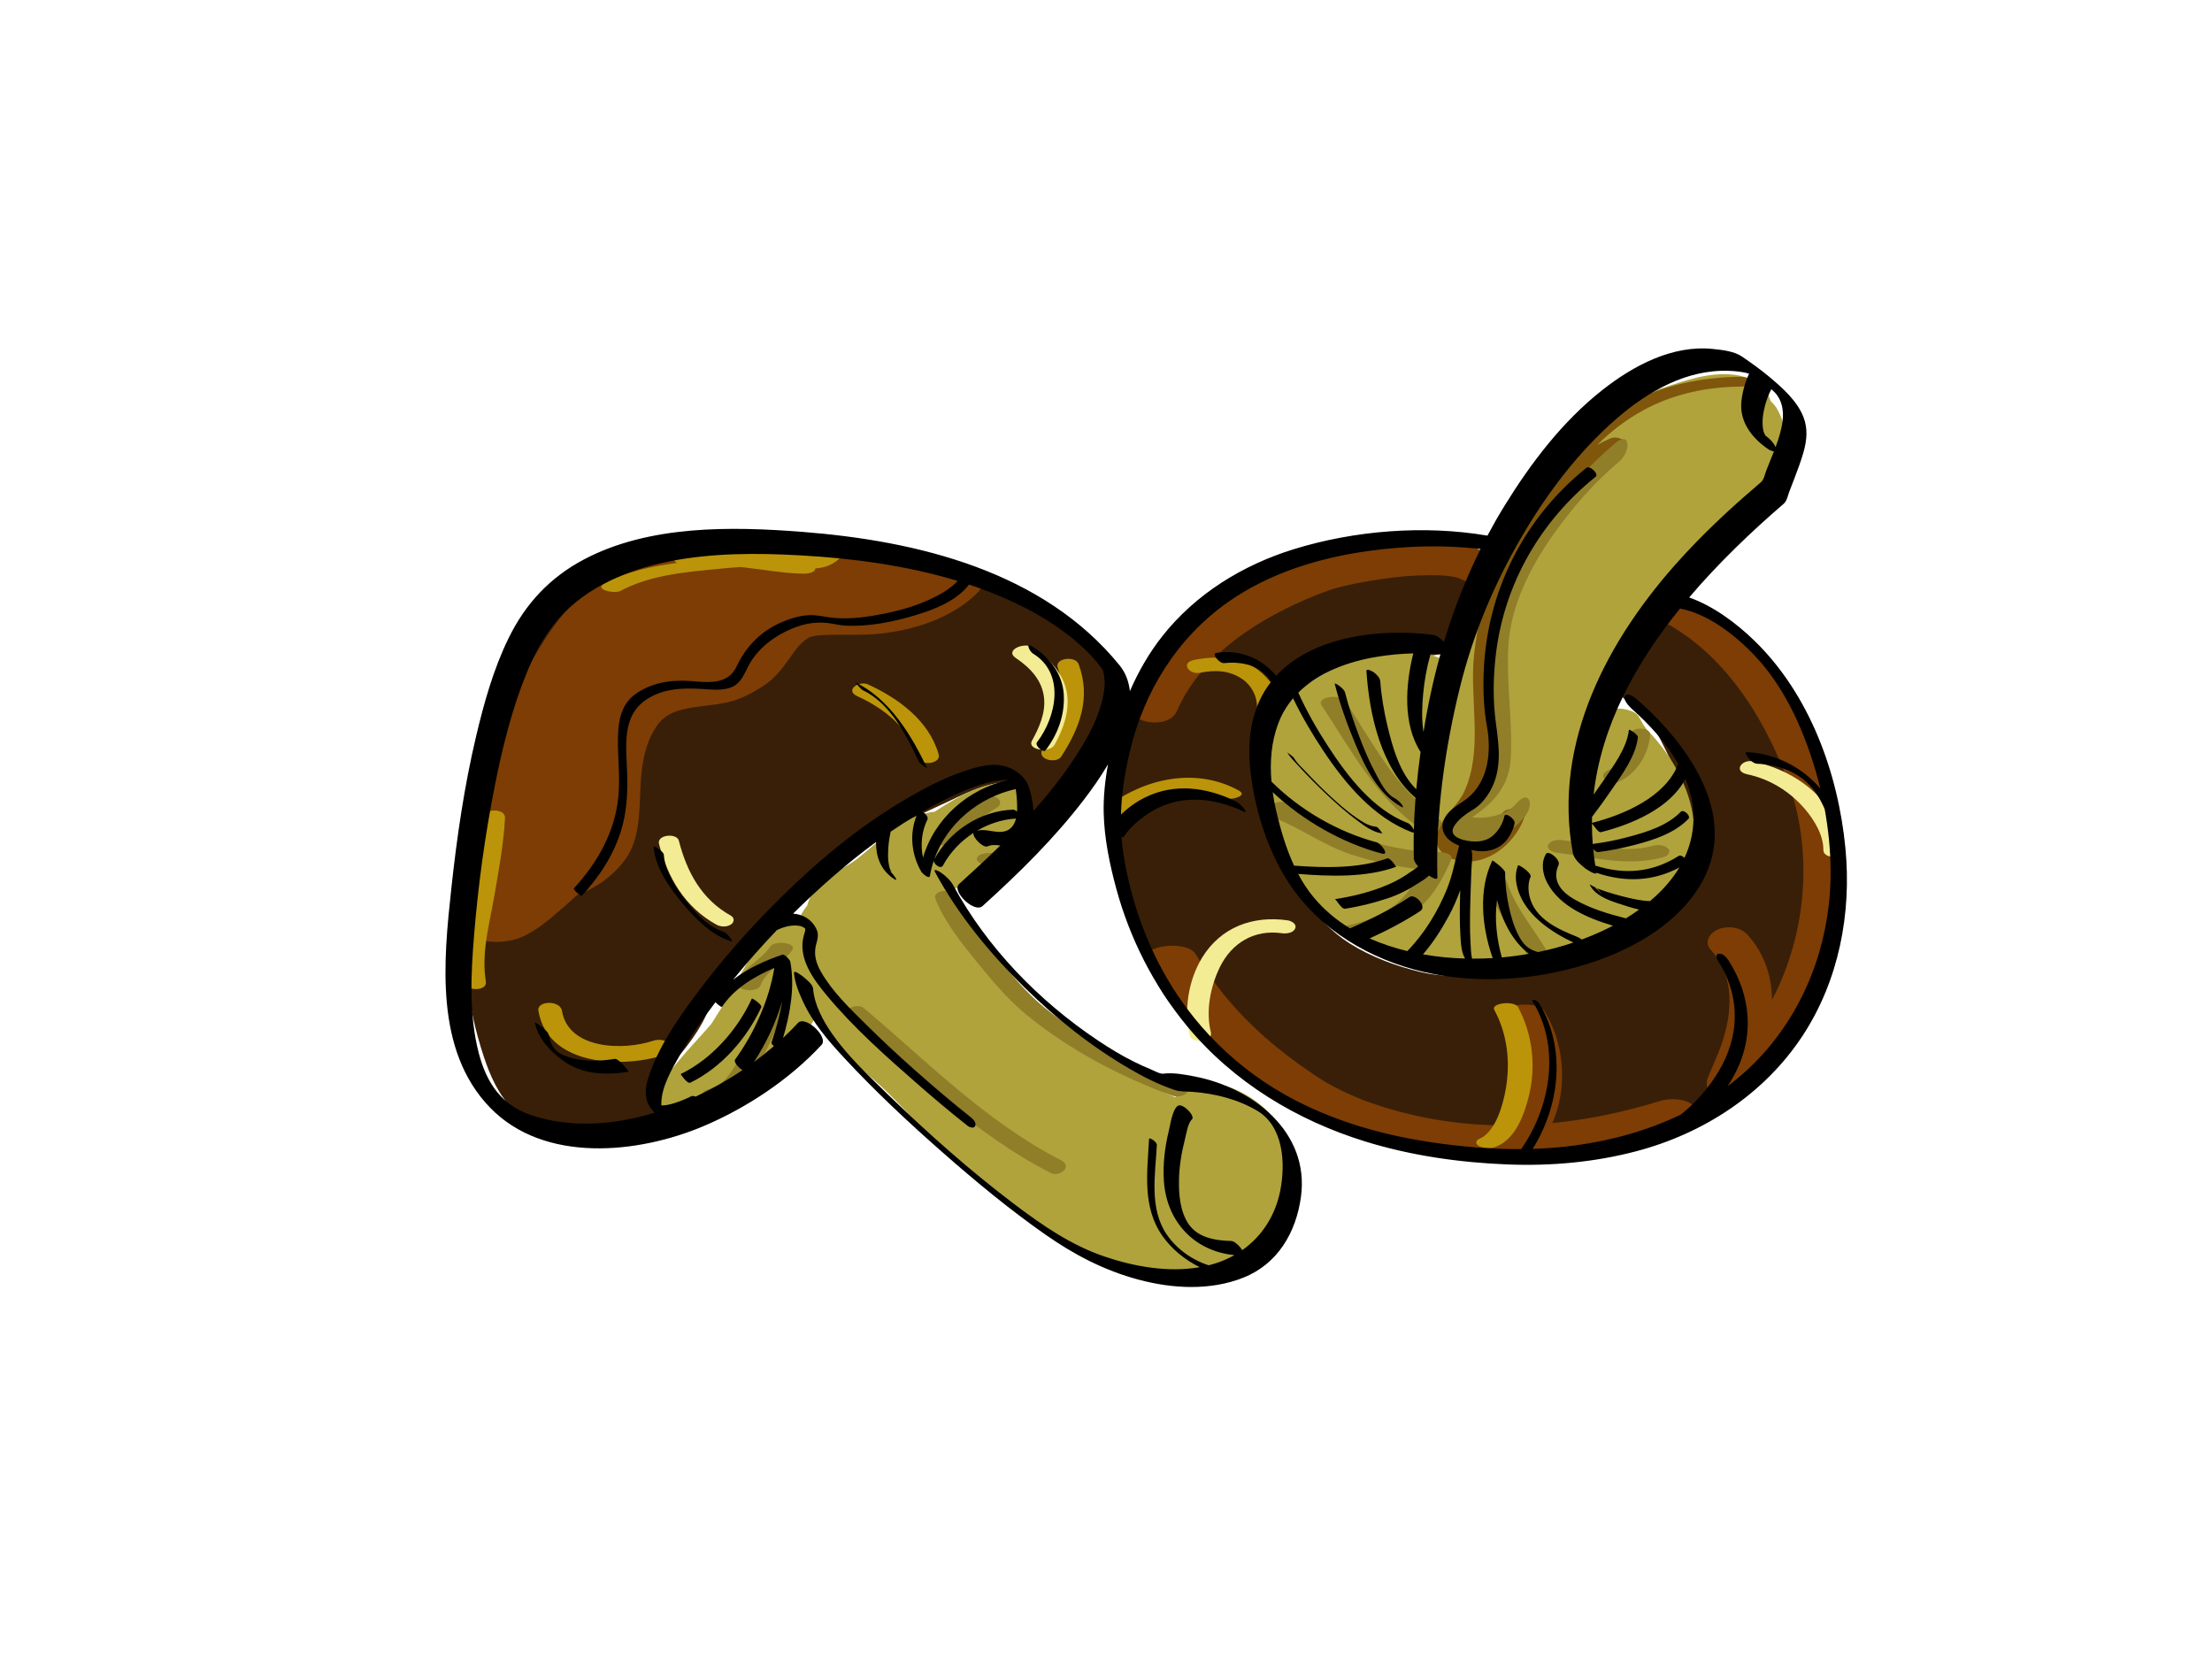 <?xml version="1.0" encoding="utf-8"?>
<!-- Generator: Adobe Illustrator 17.0.0, SVG Export Plug-In . SVG Version: 6.00 Build 0)  -->
<!DOCTYPE svg PUBLIC "-//W3C//DTD SVG 1.1//EN" "http://www.w3.org/Graphics/SVG/1.1/DTD/svg11.dtd">
<svg version="1.1" id="Layer_1" xmlns="http://www.w3.org/2000/svg" xmlns:xlink="http://www.w3.org/1999/xlink" x="0px" y="0px"
	 width="800px" height="600px" viewBox="0 0 800 600" enable-background="new 0 0 800 600" xml:space="preserve">
<g>
	<g>
		<path fill="#391F07" d="M405.323,245.55c-2.443-7.812-8.771-13.851-15.193-18.54c-7.256-5.297-15.159-10.094-23.357-13.752
			c-18.59-8.295-39.119-10.192-58.947-13.649c-10.633-1.855-20.823-4.986-31.736-4.414c-11.062,0.58-21.732,3.67-32.534,5.836
			c-10.825,2.17-20.294,4.87-28.377,12.74c-0.491,0.477-0.962,0.973-1.423,1.479c-2.913-0.791-6.297-0.354-8.606,1.449
			c-6.741,5.264-11.089,12.735-14.89,20.252c-3.853,7.62-7.063,15.674-9.645,23.806c-3.325,10.466-5.504,21.242-7.443,32.035
			c-0.942,5.24-1.131,10.259-1.044,15.572c0.085,5.195-0.627,9.725-2.151,14.665c-3.098,10.048-2.252,20.047-1.216,30.38
			c0.983,9.82,3.117,19.353,6.206,28.714c2.326,7.048,5.475,14.17,10.886,19.405c7.118,6.886,15.925,9.705,25.642,10.41
			c4.572,0.331,9.181-0.019,13.716-0.609c4.195-0.546,9.226-1.844,12.034-5.267c3.335-4.064,0.962-8.898,1.564-13.282
			c2.378-2.911,4.317-6.199,5.577-9.442c0.565-0.671,1.127-1.333,1.659-1.986c2.96-3.627,5.663-7.277,7.92-11.39
			c4.077-7.426,5.684-15.55,11.002-22.346c5.287-6.757,12.209-12.065,18.927-17.306c7.458-5.818,14.771-11.803,22.15-17.719
			c7.412-5.943,15.067-11.766,23.457-16.272c4.305-2.312,8.832-4.227,13.238-6.338c4.583-2.194,9.241-4.457,14.14-5.857
			c4.24-1.21,8.842-1.801,12.544-1.867c0.146,0.421,0.379,0.965,0.396,1.027c0.607,2.09,0.084,4.859,0.062,7.015
			c-0.065,6.411,10.201,7.69,14.089,4.34c6.631-5.715,11.682-13.875,16.421-21.176C405.938,264.92,408.425,255.475,405.323,245.55z"
			/>
		<path fill="#7D3D05" d="M352.587,208.707c-4.464-2.028-9.107-2.894-13.959-3.372c-4.981-0.49-9.473-1.631-14.36-2.674
			c-10.192-2.172-21.04-1.617-31.396-2.379c-20.63-1.518-42.91-4.19-62.903,2.674c-19.151,6.576-30.458,22.822-39.735,39.86
			c-9.646,17.715-12.694,37.21-15.033,56.999c-0.698,5.903-1.385,11.806-2.245,17.688c-0.735,5.029-2.104,10-2.809,15.019
			c-0.126,0.16-0.254,0.315-0.379,0.477c-0.885,1.158-0.499,2.179,0.409,3.014c1.714,6.327,13.622,4.99,18.268,2.998
			c5.96-2.557,11.215-7.286,16.045-11.513c1.408-1.232,2.806-2.488,4.189-3.762c6.911-2.657,12.801-6.638,17.382-12.813
			c5.241-7.067,5.168-16.914,5.522-25.288c0.335-7.938,1.273-16.078,5.778-22.847c3.263-4.906,8.23-6.117,12.828-6.867
			c4.309-0.703,8.581-0.946,12.857-1.905c4.759-1.067,9.241-3.471,13.287-6.123c3.632-2.382,6.142-5.556,8.671-9.043
			c2.152-2.969,4.249-6.449,7.558-8.255c1.445-0.789,4.75-0.933,7.421-1c4.41-0.11,8.821,0.064,13.233-0.091
			c14.178-0.498,30.543-5.082,40.667-15.495C355.724,212.114,354.932,209.773,352.587,208.707z"/>
		<path fill="#B0A33C" d="M446.792,394.03c-6.772-2.913-17.153-4.029-21.78,2.809c-16.761-6.779-31.044-18.803-45.511-29.4
			c-7.998-5.859-16.202-12.477-20.82-21.447c-3.675-7.141-6.662-16.295-14.222-20.27c-0.097-1.034-0.177-2.068-0.195-3.103
			c-0.004-0.26-0.042-0.505-0.093-0.743c4.843-1.761,9.329-4.256,13.503-7.873c4.164-3.608,8.039-7.929,11.277-12.368
			c3.59-4.922,7.175-11.921,0.772-16.316c-5.592-3.84-13.505-1.577-19.083,1.013c-4.449,2.066-8.577,4.58-12.61,7.234
			c-1.529,0.175-3.007,0.48-4.344,0.855c-9.664,2.708-16.245,10.532-23.929,16.379c-3.536,2.691-7.751,4.251-11.228,7.05
			c-3.308,2.664-5.638,5.797-6.597,9.687c-1.369,1.587-2.411,3.398-2.96,5.529c-2.052,0.145-3.958,0.627-5.143,1.343
			c-9.553,5.775-14.328,14.651-19.454,24.168c-2.174,4.036-4.694,7.905-7.162,11.799c-6.96,7.99-14.585,15.451-19.936,24.652
			c-2.113,3.635,3.447,6.344,6.04,6.8c3.884,0.683,8.535-0.245,10.635-3.861c0.21-0.361,0.438-0.71,0.657-1.065
			c0.402,0.036,0.793,0.051,1.165,0.043c18.741-0.371,30.405-13.556,39.01-28.758c0.3-0.531,0.601-1.036,0.904-1.53
			c0.087,0.049,0.17,0.101,0.262,0.147c-0.587,1.092-0.528,2.321,0.874,3.454c3.331,2.691,5.828,6.046,8.409,9.425
			c3.107,4.069,6.47,7.228,10.372,10.504c7.512,6.307,13.706,13.956,20.776,20.722c6.679,6.392,14.009,12.054,21.325,17.689
			c6.785,5.227,13.446,10.577,20.438,15.534c14.653,10.387,32.081,19.268,50.545,18.133c9.668-0.595,18.99-3.523,26.436-9.873
			c6.491-5.535,10.443-13.414,12.335-21.593C471.105,415.035,461.022,400.152,446.792,394.03z"/>
		<path fill="#907E29" d="M427.702,392.206c-17.916-6.61-35.309-15.842-50.149-27.962c-6.496-5.306-11.941-12.017-17.237-18.476
			c-5.545-6.763-11.079-13.737-14.364-21.911c-1.112-2.768-8.965-2.012-7.666,1.222c3.333,8.294,8.989,15.407,14.581,22.295
			c5.657,6.967,11.52,14.044,18.495,19.742c15.473,12.638,33.653,22.172,52.326,29.06c1.64,0.606,4.132,0.466,5.438-0.824
			C430.478,394.017,428.997,392.683,427.702,392.206z"/>
		<path fill="#907E29" d="M383.733,419.614c-26.935-13.77-48.38-35.65-71.269-54.996c-2.611-2.207-8.89,0.729-5.33,3.738
			c23.423,19.797,45.243,41.738,72.795,55.822C383.247,425.875,388.127,421.86,383.733,419.614z"/>
		<path fill="#907E29" d="M276.097,364.377c-2.49,5.641-4.86,11.319-7.793,16.753c-2.351,4.357-6.257,11.787-11.7,12.74
			c-4.97,0.869-2.136,5.997,2.032,5.268c7.178-1.257,11.852-7.751,15.348-13.597c3.757-6.282,6.537-13.033,9.486-19.711
			C285.047,362.258,277.51,361.177,276.097,364.377z"/>
		<path fill="#907E29" d="M345.504,304.516c4.083-5.269,9.388-8.943,15.003-12.414c1.587-0.981,1.684-2.638,0-3.601
			c-1.768-1.01-4.543-1.088-6.301,0c-6.062,3.747-11.987,7.754-16.397,13.444C335.037,305.521,343.557,307.026,345.504,304.516z"/>
		<path fill="#907E29" d="M355.051,308.903c-1.163,0.348-2.542,1.572-1.308,2.719c0.944,0.879,2.416,1.098,3.743,0.959
			c1.009,0.952,2.819,1.065,4.073,0.877c0.937-0.141,3.395-0.998,2.549-2.444C362.429,308.146,357.827,308.076,355.051,308.903z"/>
		<path fill="#907E29" d="M278.541,342.355c-3.352,4.965-9.242,7.032-11.545,12.93c-1.236,3.166,6.983,3.842,8.026,1.167
			c2.225-5.698,8.226-8.011,11.546-12.928C288.282,340.985,280.195,339.905,278.541,342.355z"/>
		<path fill="#BB9409" d="M313.898,247.518c-3.197-1.457-8.49,2.146-3.889,4.244c9.707,4.426,18.977,11.686,22.028,22.33
			c0.86,2.998,8.455,2.264,7.431-1.307C335.976,260.612,324.89,252.53,313.898,247.518z"/>
		<path fill="#BB9409" d="M390.103,240.196c-1.174-3.168-8.888-2.232-7.54,1.402c3.964,10.688,0.373,20.251-5.495,29.365
			c-2.354,3.656,4.969,5.431,6.752,2.662C390.529,263.204,394.643,252.436,390.103,240.196z"/>
		<path fill="#BB9409" d="M236.079,376.447c-10.489,3.493-30.492,3.222-32.836-10.878c-0.653-3.926-9.142-3.727-8.522,0
			c3.322,19.978,30.48,20.956,45.659,15.901c1.665-0.554,2.821-2.474,1.529-3.979C240.495,375.845,237.967,375.818,236.079,376.447z
			"/>
		<path fill="#BB9409" d="M301.853,198.405c-3.353-0.496-6.903-0.302-10.281-0.293c-6.051,0.016-12.103,0.151-18.153,0.337
			c-5.895,0.181-11.789,0.438-17.675,0.832c-3.214,0.216-6.794,0.265-9.917,1.297c-0.02,0.005-0.041,0.009-0.061,0.015
			c0.003,0.001,0.004,0.003,0.007,0.004c-0.28,0.093-0.563,0.183-0.835,0.294c-1.023,0.417-1.668,1.493-0.641,2.309
			c0.177,0.141,0.371,0.263,0.574,0.37c-9.101,1.233-18.2,3.093-26.275,7.462c-3.987,2.156,3.662,3.846,5.79,2.695
			c11.035-5.97,24.379-6.883,36.659-8.104c2.267-0.225,4.567-0.409,6.875-0.549c0.587,0.066,1.176,0.133,1.763,0.2
			c6.972,0.797,14.065,2.119,21.096,2.2c1.071,0.012,4.085-0.275,4.093-1.899c3.659-0.248,7.032-1.399,9.841-4.825
			C305.858,199.35,302.52,198.504,301.853,198.405z M294.304,201.926c-0.009,0-0.018,0.001-0.028,0.003
			c-0.193,0.002-0.387,0.009-0.582,0.007c-0.365-0.004-0.515-0.003-0.571,0c-0.007-0.003-0.027-0.007-0.069-0.012
			C293.471,201.923,293.888,201.923,294.304,201.926z"/>
		<path fill="#BB9409" d="M174.767,295.84c-0.558,9.774-2.436,19.293-4.008,28.932c-1.669,10.236-4.602,19.811-2.918,30.287
			c0.586,3.636,8.441,3.458,7.885,0c-1.675-10.407,1.132-20.116,2.918-30.287c1.686-9.605,3.451-19.179,4.008-28.932
			C182.858,292.245,174.976,292.18,174.767,295.84z"/>
		<path fill="#F3EC94" d="M264.297,331.143c-10.547-5.875-15.885-15.76-18.797-27.136c-0.718-2.804-8.027-2.185-7.155,1.223
			c3.145,12.288,9.375,22.852,20.705,29.163c1.558,0.867,3.697,0.959,5.246,0C265.622,333.573,265.73,331.941,264.297,331.143z"/>
		<path fill="#F3EC94" d="M385.922,251.015c-1.043-7.44-6.549-12.905-12.517-16.916c-2.917-1.961-10.274,1.028-6.004,3.9
			c5.212,3.503,9.601,8.09,10.216,14.599c0.511,5.402-1.837,10.66-4.382,15.27c-1.897,3.436,6.47,4.578,8.187,1.466
			C384.505,263.748,386.829,257.485,385.922,251.015z"/>
	</g>
	<g>
		<path fill="#391F07" d="M654.076,271.612c-3.621-9.396-7.858-18.792-14.346-26.571c-4.829-5.79-10.725-10.913-16.347-15.915
			c-5.924-5.272-14.005-11.147-22.354-7.601c-7.233,3.071-8.967,10.759-12.076,17.208c-1.503,3.116-3.804,5.41-4.122,8.992
			c-0.307,3.459,3.16,5.577,5.668,7.084c5.849,3.512,9.453,11.505,12.495,17.618c3.877,7.791,7.297,16.016,9.398,24.469
			c1.127,4.53,1.284,9.288,0.699,13.905c-0.574,4.525-3.091,8.888-5.314,12.793c-1.515,2.666-3.494,5.111-5.604,7.326
			c-1.084,1.137-1.266,1.246-2.731,2.364c-0.629,0.48-1.288,0.917-1.945,1.354c-0.235,0.156-2.204,1.319-1.89,1.17
			c-3.295,1.737-6.819,3.034-10.345,4.217c-4.717,1.583-8.777,4.708-13.322,6.685c-3.62,1.576-8.313,1.718-12.155,2.07
			c-5.77,0.529-11.425,1.416-17.126,2.435c-9.851,1.761-18.945,2.658-28.766,0.349c-8.774-2.063-18.108-5.509-25.74-10.345
			c-13.436-8.515-20.962-22.846-25.473-37.662c-2.325-7.639-3.597-15.474-4.997-23.316c-1.536-8.605-3.418-18.185-1.185-26.824
			c1.863-7.206,7.124-11.49,13.405-14.127c5.354-2.247,12.12-2.547,18.592-3.861c2.525-0.513,5.047-1.038,7.58-1.507
			c1.172-0.216,2.347-0.407,3.525-0.59c0.587-0.089,1.174-0.171,1.763-0.246c0.062-0.009,1.247-0.122,1.631-0.165
			c0.955-0.062,1.912-0.089,2.869-0.094c0.279,0.002,0.558,0.017,0.836,0.026c-0.237,0.009,1.212,0.118,1.463,0.161
			c0.216,0.051,0.375,0.087,0.493,0.112c0.178,0.066,0.356,0.13,0.531,0.204c0.045,0.028,0.085,0.053,0.137,0.087
			c0.067,0.043,0.118,0.074,0.171,0.107c0.055,0.086,0.152,0.213,0.313,0.401c3.461,4.057,11.716,4.175,15.154,0
			c4.638-5.633,4.417-12.264,5.964-19c0.401-1.748,0.1-3.197-0.658-4.352c1.491-0.335,2.982-0.74,4.474-1.246
			c3.464-1.175,5.793-5.193,3.148-8.324c-2.893-3.424-8.106-3.506-12.007-2.183c-8.568,2.906-18.721,0.487-27.625,0.932
			c-10.114,0.505-20.747,0.946-30.639,3.156c-10.16,2.27-18.801,7.519-26.041,14.907c-5.98,6.101-10.467,13.509-16.142,19.884
			c-5.691,6.392-11.288,12.553-15.203,20.251c-3.939,7.745-4.925,16.671-5.461,25.219c-1.352,21.549,3.084,43.179,10.077,63.47
			c2.965,8.604,7.049,16.195,14.036,22.196c3.24,2.781,6.047,5.465,8.813,8.744c3.4,4.033,7.541,7.185,11.709,10.37
			c8.086,6.181,16.647,11.83,26.099,15.702c9.588,3.928,20.214,6.249,30.206,8.978c9.902,2.704,19.934,4.885,30.156,5.918
			c11.03,1.115,22.625,1.743,33.254-1.9c4.265-1.464,8.578-2.071,13.038-2.706c4.932-0.701,9.767-1.888,14.546-3.282
			c8.67-2.526,16.715-6.104,24.081-11.388c14.466-10.379,28.443-22.114,32.058-40.402c0.964-4.879,1.714-9.576,3.736-14.161
			c2.133-4.836,3.954-9.338,4.87-14.581c1.717-9.828,1.462-20.196,0.142-30.047C660.283,290.32,657.613,280.789,654.076,271.612z"/>
		<path fill="#7D3D05" d="M612.5,399.845c-3.092-2.66-8.587-2.77-12.284-1.623c-12.744,3.956-25.695,6.669-38.779,7.943
			c5.596-12.729,4.411-28.709-2.844-40.432c-2.63-4.248-17.521-2.457-14.818,1.91c7.171,11.586,7.83,27.308,1.47,39.348
			c-0.956,0.003-1.913,0.005-2.871-0.007c-14.498-0.187-28.55-2.377-42.567-6.781c-1.425-0.448-2.84-0.931-4.251-1.424
			c-0.677-0.238-1.351-0.486-2.024-0.734c-0.078-0.029-0.859-0.332-1.178-0.455c-2.425-0.969-4.814-2.028-7.165-3.165
			c-1.963-0.948-3.886-1.979-5.771-3.073c-0.807-0.469-1.584-0.982-2.368-1.491c-0.063-0.041-0.23-0.15-0.401-0.261
			c-0.607-0.396-1.211-0.797-1.814-1.2c-12.047-8.029-23.184-17.563-32.318-28.833c-3.717-4.587-7.058-9.467-10.118-14.512
			c-3.189-5.257-20.686-3.153-17.315,2.405c9.022,14.874,20.815,27.868,34.532,38.54c8.115,6.313,16.798,12.161,26.201,16.37
			c20.947,9.376,44.065,13.472,67.099,13.67c1.43,0.71,3.197,1.135,3.8,1.212c2.68,0.345,6.017,0.181,8.307-1.46
			c5.672-0.279,11.315-0.779,16.895-1.485c12.654-1.604,25.185-4.492,37.358-8.271C611.883,405.226,615.669,402.572,612.5,399.845z"
			/>
		<path fill="#7D3D05" d="M425.577,257.284c9.075-20.897,30.411-33.983,50.082-41.913c1.591-0.641,3.198-1.24,4.816-1.81
			c0.654-0.23,1.313-0.449,1.972-0.663c0.093-0.03,0.161-0.053,0.235-0.077c0.006-0.001,0.009-0.003,0.015-0.004
			c5.353-1.498,10.863-2.47,16.353-3.297c6.468-0.973,11.37-1.43,18.044-1.495c1.412-0.014,2.824,0.024,4.234,0.083
			c0.679,0.028,1.357,0.078,2.035,0.13c-1.028-0.072,0.979,0.143,1.16,0.169c0.965,0.137,1.916,0.341,2.862,0.572
			c-0.754-0.145,1.645,0.678,2.15,0.95c3.284,1.774,8.74,0.812,11.119-2.063c2.692-3.251,0.013-6.285-2.917-7.866
			c-5.357-2.893-12.12-3.272-18.069-3.451c-7.404-0.221-14.87,0.548-22.202,1.499c-10.087,1.308-20.005,3.46-29.483,7.183
			c-23.475,9.22-47.711,25.119-58.08,48.996C406.617,261.795,422.643,264.041,425.577,257.284z"/>
		<path fill="#7D3D05" d="M652.006,259.042c-10.745-19.369-26.061-36.237-46.596-45.3c-3.257-1.438-8.163-0.914-10.558,1.915
			c-2.466,2.914-0.112,6.037,2.768,7.308c24.294,10.722,39.939,35.199,48.881,59.292c9.44,25.432,6.967,55.309-5.613,79.352
			c-0.1-8.579-2.749-16.814-8.93-23.589c-2.572-2.818-7.138-3.302-10.56-1.915c-2.834,1.15-5.31,4.521-2.768,7.308
			c8.892,9.746,7.941,22.735,3.915,34.443c-1.35,3.926-3.141,7.653-4.736,11.477c-2.811,6.745,5.784,10.468,11.343,7.672
			c2.658-1.338,4.655-3.402,6.798-5.457c3.569-3.422,6.765-7.226,9.755-11.158c4.407-5.794,8.332-12.095,11.531-18.636
			c8.223-16.81,11.172-36.222,9.939-54.797C666.039,289.837,660.273,273.94,652.006,259.042z M632.329,393.136
			c-0.026,0.092-0.041,0.181-0.074,0.275C632.273,393.318,632.3,393.227,632.329,393.136z"/>
		<path fill="#B0A33C" d="M640.371,145.041c-0.299-0.966-0.724-1.918-1.305-2.856c-2.371-3.822-7.156-6.02-11.477-6.599
			c-9.273-1.24-18.337,2.119-26.998,4.97c-17.84,5.871-33.205,17.545-43.605,33.199c-5.277,7.942-9.622,17.05-12.525,26.566
			c-1.855,3.279-3.572,6.647-5.415,9.887c-1.83,3.22-3.395,6.574-5.098,9.862c-0.746,1.439-1.619,2.799-2.555,4.121
			c-0.964,1.363-1.023,1.506-2.602,2.468c-3.343,2.036-3.066,6.415-0.553,8.843c-0.714,1.703-1.445,3.395-2.185,5.086
			c-15.234-9.118-33.796-4.915-48.598,3.919c-6.587,3.931-12.68,8.266-16.718,14.957c-4.246,7.036-5.059,15.628-3.579,23.568
			c2.58,13.85,5.645,28.669,14.056,40.289c8.945,12.357,23.748,19.307,38.296,22.555c16.072,3.587,32.827,2.766,49.055,0.796
			c7.529-0.914,15.054-2.314,21.994-5.48c6.489-2.961,12.662-7.356,18.237-11.762c10.584-8.363,15.535-21.174,13.498-34.449
			c-1.002-6.532-3.612-12.836-6.926-18.515c-1.763-3.02-3.851-5.841-6.082-8.528c-1.035-1.248-2.141-2.435-3.263-3.605
			c-1.466-1.53-2.331-3.525-3.458-5.315c-1.165-1.851-4.924-2.869-8.485-2.814c0.308-2.194-3.24-3.37-7.071-3.52
			c-0.027-0.303-0.062-0.607-0.099-0.912c7.574-4.893,13.727-11.619,18.291-20.023c2.405-4.428,4.277-9.109,5.724-13.93
			c1.472-0.802,2.935-1.621,4.383-2.47c7.34-4.31,13.384-10.489,17.884-17.688c1.91-3.054,3.542-6.248,5.009-9.516
			c0.051-0.026,0.105-0.047,0.156-0.073c7.166-3.706,13.445-8.958,16.386-16.671c2.795-7.329,1.875-15.819-1.619-22.766
			C642.404,147.211,641.461,146.03,640.371,145.041z"/>
		<path fill="#80560C" d="M629.587,136.275c-13.787,0.076-27.387,2.854-39.694,9.187c-12.183,6.269-22.157,15.986-29.877,27.207
			c-0.369,0.538-0.137,0.996,0.425,1.347c-16.042,16.561-24.963,40.472-27.334,62.898c-1.701,16.082,3.436,34.134-3.518,49.318
			c-2.766,6.038-9.134,9.617-10.011,16.625c-0.581,4.647,3.711,7.492,7.669,8.362c10.295,2.265,20.37-5.849,23.818-14.984
			c1.493-3.954-6.757-5.017-8.069-1.542c-1.845,4.886-5.509,9.471-10.8,10.762c-0.921,0.225-1.451,0.26-2.46,0.231
			c0.152,0.005-1.029-0.336-0.753-0.181c-1.011-0.568-1.293-1.818-0.903-3.353c0.742-2.923,2.93-5.348,4.923-7.496
			c2.776-2.994,4.729-6.551,6.061-10.395c2.712-7.827,2.538-16.512,2.263-24.673c-0.28-8.28-0.58-16.414,0.369-24.67
			c0.974-8.464,3.081-16.763,5.96-24.772c5.458-15.178,14.435-29.667,27.288-39.645c3.573-2.773,7.463-5.078,11.6-6.9
			c5.027-2.214-0.506-6.646-4.223-5.008c-1.585,0.698-3.122,1.466-4.628,2.277c4.906-4.863,10.416-9.091,16.556-12.456
			c10.83-5.938,23.055-8.529,35.34-8.596c1-0.005,3.673-0.266,3.673-1.771C633.259,136.55,630.586,136.271,629.587,136.275z"/>
		<path fill="#907E29" d="M513.767,299.724c2.848,1.968,10.697-0.794,6.308-3.827c-15.111-10.442-23.588-27.285-33.484-42.211
			c-1.942-2.929-10.677-1.692-8.602,1.439C488.58,271.098,497.606,288.557,513.767,299.724z"/>
		<path fill="#907E29" d="M518.679,308.355c-9.508-0.578-18.891-2.536-27.919-5.568c-8.965-3.011-16.514-8.933-25.295-12.369
			c-1.884-0.737-4.39-0.583-5.712,1.153c-1.216,1.596-0.257,3.708,1.498,4.395c9.534,3.73,17.703,9.917,27.503,13.099
			c8.309,2.697,16.815,4.517,25.477,5.368c-2.217,4.441-4.946,8.592-8.674,11.961c-5.162,4.663-11.808,6.895-18.469,8.417
			c-1.211,0.276-3.14,1.546-1.58,2.772c1.609,1.264,4.156,1.154,6.025,0.726c7.322-1.673,14.463-4.218,20.442-8.875
			c6.08-4.736,9.96-11.63,12.886-18.617C525.739,308.721,521.517,307.787,518.679,308.355z"/>
		<path fill="#907E29" d="M544.964,318.864c-0.951-2.959-8.252-2.163-7.141,1.295c3.273,10.186,10.713,17.957,15.699,27.244
			c1.483,2.762,8.781,1.763,7.141-1.295C555.681,336.829,548.231,329.033,544.964,318.864z"/>
		<path fill="#907E29" d="M597.464,305.952c-10.736,2.967-21.628-0.808-32.334-2.082c-1.602-0.191-4.294-0.093-5.143,1.631
			c-0.835,1.697,1.692,2.726,2.921,2.873c13.186,1.57,25.559,5.264,38.776,1.612c1.388-0.384,2.88-1.879,1.5-3.195
			C601.725,305.399,599.262,305.456,597.464,305.952z"/>
		<path fill="#907E29" d="M581.549,278.624c-4.405,2.021,0.584,5.645,3.727,4.204c6.664-3.058,10.753-9.686,11.524-16.877
			c0.344-3.204-7.025-3.331-7.383,0C588.897,270.793,586.186,276.496,581.549,278.624z"/>
		<path fill="#907E29" d="M551.277,295.605c1.229-1.416,2.75-4.58,1.625-6.44c-1.215-2.006-3.748,0.583-4.582,1.543
			c-3.326,3.834-9.805,5.341-14.663,5.017c-0.418-0.028-0.812-0.085-1.195-0.179c0.846-0.602,1.696-1.197,2.531-1.815
			c6.603-4.884,10.888-10.909,11.371-19.296c0.772-13.423-1.599-26.932-0.878-40.393c0.792-14.782,7.834-28.73,16.22-40.63
			c6.833-9.697,14.927-18.975,24.048-26.612c1.684-1.412,3.16-4.386,2.746-6.622c-0.45-2.436-2.835-1.146-4.01-0.162
			c-16.266,13.622-30.16,31.828-38.807,51.14c-3.248,7.254-5.439,14.909-6.585,22.764c-1.243,8.513-0.527,17.388-0.193,25.953
			c0.22,5.614,0.653,11.232,0.659,16.852c0.001,0.884-0.028,1.767-0.079,2.649c-0.016,0.274-0.182,1.574-0.185,1.732
			c-0.099,0.396-0.294,1.063-0.329,1.235c-0.091,0.133-0.21,0.305-0.285,0.402c-0.031,0.039-0.053,0.068-0.076,0.097
			c-0.503,0.532-1.051,1.021-1.604,1.502c-0.819,0.712-2.55,1.955-4.043,3.005c-4.235,2.979-10.986,8.848-8.682,14.832
			c1.507,3.913,8.127,3.08,11.233,2.506C541.753,303.532,547.131,300.382,551.277,295.605z M538.716,282.778
			c0.001-0.002,0.004-0.004,0.005-0.006c-0.02,0.031-0.036,0.055-0.058,0.09C538.683,282.831,538.697,282.806,538.716,282.778z
			 M539.155,281.892c-0.053,0.15-0.089,0.261-0.118,0.354c-0.007,0.009-0.014,0.02-0.022,0.031
			C539.047,282.199,539.09,282.076,539.155,281.892z M538.992,282.336c0.014-0.022,0.024-0.038,0.034-0.055
			c-0.009,0.032-0.019,0.064-0.026,0.089c-0.041,0.049-0.104,0.134-0.193,0.268c-0.004,0.003-0.007,0.006-0.01,0.01
			c0.071-0.114,0.126-0.202,0.17-0.272C538.967,282.388,538.975,282.377,538.992,282.336z M529.721,297.775
			C529.691,297.807,529.688,297.81,529.721,297.775L529.721,297.775z"/>
		<path fill="#BB9409" d="M434.025,243.311c5.504-1.1,10.772-0.886,15.47,2.424c3.132,2.206,5.164,6.113,5.131,9.92
			c-0.028,3.301,7.848,3.314,7.876,0c0.046-5.533-3.207-10.085-7.439-13.337c-6.421-4.936-15.541-5.182-23.133-3.668
			C426.8,239.675,430.004,244.113,434.025,243.311L434.025,243.311z"/>
		<path fill="#F3EC94" d="M633.96,275.358c-4.022-0.856-7.205,3.573-2.094,4.66c8.202,1.744,15.308,6.115,20.777,12.434
			c3.436,3.968,6.876,9.578,6.807,15.018c-0.042,3.298,7.834,3.318,7.876,0c0.082-6.445-3.923-12.7-7.881-17.458
			C652.987,282.249,643.724,277.435,633.96,275.358z"/>
		<path fill="#F3EC94" d="M465.654,332.845c-12.559-1.769-24.083,2.442-30.849,13.432c-4.982,8.094-6.782,19.1-4.471,28.326
			c0.739,2.95,8.497,2.315,7.595-1.285c-1.919-7.657-0.174-16.44,3.195-23.42c4.308-8.923,12.541-13.787,22.435-12.393
			c1.572,0.221,4.081,0.017,4.845-1.688C469.157,334.14,466.961,333.029,465.654,332.845z"/>
		<path fill="#BB9409" d="M408.189,293.676c10.059-7.639,21.789-11.419,33.411-5.111c2.183,1.185,10.543-0.438,6.288-2.747
			c-15.489-8.407-33.878-4.355-47.377,5.897c-1.612,1.224,0.454,2.366,1.595,2.658C403.933,294.841,406.602,294.881,408.189,293.676
			L408.189,293.676z"/>
		<path fill="#BB9409" d="M540.432,365.244c4.755,8.819,5.839,18.782,4.153,28.581c-0.952,5.541-3.606,15.48-9.473,18.012
			c-1.61,0.694-1.597,2.049,0,2.747c1.873,0.819,4.414,0.808,6.288,0c6.825-2.946,9.818-11.403,11.5-18.034
			c2.738-10.798,1.392-22.536-3.893-32.339C547.716,361.816,539.065,362.707,540.432,365.244L540.432,365.244z"/>
	</g>
	<g>
		<path d="M431.919,389.291c-3.508-0.667-7.585-1.454-11.178-0.981c-1.266,0.166-3.573-1.192-4.742-1.658
			c-1.945-0.776-3.844-1.666-5.723-2.591c-4.662-2.294-9.134-5.032-13.444-7.925c-21.164-14.207-39.888-33.455-52.073-55.932
			c-0.992-1.83-2.741-3.394-4.406-4.597c-0.373-0.269-3.1-1.895-2.149-0.14c8.448,15.584,19.777,29.31,32.371,41.711
			c11.406,11.231,24.196,21.371,38.047,29.425c5.114,2.973,10.465,5.66,16.077,7.557c2.205,0.745,4.21,0.552,6.519,0.72
			c8.12,0.588,16.478,2.672,23.505,6.863c9.393,5.603,10.269,18.748,8.325,28.748c-1.772,9.114-6.648,16.64-13.777,21.647
			c-0.888-1.489-2.845-3.297-3.952-3.323c-5.741-0.136-12.187-1.152-15.567-6.292c-2.921-4.44-3.44-10.387-3.364-15.553
			c0.075-5.086,0.927-10.169,2.194-15.086c0.469-1.819,1.053-5.799,2.481-7.007c1.438-1.216-3.537-6.284-5.216-4.865
			c-1.932,1.635-2.585,6.762-3.137,9.015c-1.448,5.922-2.193,12.109-1.768,18.203c1.024,14.692,11.114,25.324,25.507,26.699
			c-2.128,1.203-4.415,2.211-6.856,2.988c-0.806,0.256-1.619,0.487-2.438,0.695c-6.13-1.949-11.801-6.049-15.306-11.31
			c-6.282-9.43-3.999-21.584-3.457-32.221c0.055-1.082-2.788-2.976-2.831-2.135c-0.619,12.147-2.53,24.543,4.882,35.093
			c3.27,4.654,8.108,8.637,13.464,11.252c-11.37,1.996-23.641-0.191-34.327-3.806c-12.137-4.106-22.455-11.218-32.597-18.881
			c-16.081-12.15-31.252-25.602-45.714-39.625c-7.09-6.874-14.6-13.932-20.286-22.041c-3.234-4.612-6.498-10.593-6.911-16.371
			c-0.114-1.601-2.614-3.503-3.706-4.407c-0.19-0.157-3.298-2.566-3.209-1.318c0.255,3.572,1.785,7.174,3.256,10.38
			c3.555,7.743,9.197,14.235,14.937,20.424c11.212,12.088,23.31,23.385,35.691,34.261c11.887,10.442,24.131,20.573,37.105,29.646
			c10.406,7.277,21.285,12.953,33.612,16.249c12.316,3.293,25.993,4.056,38.015-0.759c12.378-4.957,18.969-16.358,20.728-29.139
			C473.743,409.376,452.957,393.29,431.919,389.291z"/>
		<path d="M249.603,391.593c11.29-5.455,20.552-16.078,25.717-27.294c0.441-0.957-3.293-3.376-3.391-3.163
			c-5.165,11.216-14.427,21.839-25.717,27.294C246.067,388.5,248.608,392.074,249.603,391.593z"/>
		<path d="M222.325,382.966c-6.024,0.947-12.167,1.06-17.948-1.099c-3.567-1.332-4.989-3.352-5.904-7.567
			c-0.251-1.155-1.99-2.424-2.817-3.132c-0.117-0.101-2.326-1.794-2.186-1.149c1.218,5.608,5.443,10.069,9.912,13.407
			c6.969,5.204,15.629,5.5,23.934,4.194c0.251-0.039-2.009-2.597-2.134-2.714C224.607,384.371,223.234,382.823,222.325,382.966z"/>
		<path d="M261.817,337.043c-5.831-1.774-10.423-6.997-14.059-11.63c-3.598-4.584-7.221-10.301-7.678-16.258
			c-0.103-1.343-3.744-3.468-3.705-2.957c0.588,7.662,5.766,14.856,10.521,20.562c4.57,5.483,10.52,11.538,17.545,13.676
			C265.634,340.798,262.862,337.361,261.817,337.043z"/>
		<path d="M309.198,246.719c0.561,0.266,1.817,2.421,2.948,2.957c9.8,4.647,15.689,16.241,20.101,25.65
			c0.525,1.12,2.919,2.231,3.155,2.735C329.757,266.023,321.689,252.642,309.198,246.719z"/>
		<path d="M373.151,233.675c-2.35-1.428-0.772,1.957,0.424,2.684c11.72,7.121,8.57,22.87,1.444,32.121
			c-0.872,1.131,2.31,3.92,3.101,2.892c4.463-5.794,7.028-12.822,6.608-20.177C384.296,243.616,379.432,237.492,373.151,233.675z"/>
		<path d="M667.425,306.829c-2.626-27.334-12.999-55.827-33.026-75.217c-6.37-6.167-14.682-12.428-23.485-15.532
			c10.544-12.422,22.452-23.769,34.246-33.947c1.096-0.946,1.428-2.908,1.941-4.247c0.655-1.713,1.318-3.422,1.974-5.136
			c1.146-2.994,2.265-6.002,3.149-9.084c1.253-4.371,1.689-8.631-0.022-12.938c-2.327-5.86-7.658-10.536-12.357-14.479
			c-3.092-2.595-6.414-4.935-9.73-7.231c-2.89-2.002-7.158-2.447-10.58-2.806c-14.704-1.543-28.871,6.062-40.041,14.864
			c-14.411,11.354-25.854,26.407-35.415,41.932c-2.17,3.523-4.203,7.103-6.131,10.725c-0.062-0.013-0.123-0.032-0.186-0.043
			c-22.746-3.847-47.862-1.848-69.793,4.922c-18.493,5.709-35.503,16.149-47.573,31.435c-4.797,6.074-8.681,12.825-11.758,19.924
			c-0.368-3.372-1.498-6.603-3.736-9.356c-27.63-33.993-72.914-45.009-114.804-48.262c-25.786-2.003-55.275-2.477-78.842,9.95
			c-12.392,6.534-21.246,16.055-27.36,28.583c-5.486,11.243-8.893,23.486-11.758,35.616c-4.248,17.989-6.9,36.28-8.891,54.641
			c-2.86,26.366-6.108,58.635,13.95,79.399c19.641,20.332,53.675,16.751,77.35,6.699c15.57-6.61,31.008-16.851,42.568-29.334
			c2.662-2.874-5.862-10.806-8.516-7.941c-1.722,1.859-3.527,3.664-5.4,5.414c2.618-8.805,4.343-18.696,2.607-27.608
			c-0.133-0.682-2.075-2.756-2.829-2.503c-5.927,1.99-12.528,4.913-17.854,9.068c5.028-6.177,10.32-12.165,15.837-17.934
			c2.663-1.305,5.678-2.063,8.457-1.493c0.691,0.142,1.418,0.584,1.779,0.916c0.013,0.043,0.033,0.114,0.038,0.2
			c0.038,0.624-0.29,1.462-0.484,2.134c-2.38,8.263,3.376,15.977,8.382,21.987c9.684,11.626,21.282,21.904,32.644,31.845
			c5.949,5.204,12,10.312,18.212,15.202c0.659,0.519,2.387,1.117,2.749-0.078c0.382-1.26-0.916-2.479-1.774-3.154
			c-6.419-5.051-13.663-11.256-20.135-16.986c-5.972-5.287-11.808-10.727-17.478-16.337c-5.903-5.841-12.22-11.852-16.398-19.102
			c-1.68-2.915-2.69-6.123-1.906-9.46c0.5-2.126,1.26-3.957,0.22-6.075c-1.814-3.693-4.958-5.3-8.44-5.576
			c4.527-4.484,9.187-8.823,13.959-13.003c5.127-4.491,10.479-8.832,16.042-12.901c-0.052,5.056,1.463,9.776,6.1,13.097
			c2.983,2.137-0.364-2.133-1.364-2.849c1.5,1.074,0.547,0.317,0.204-0.762c-0.205-0.646-0.303-1.326-0.407-1.994
			c-0.252-1.61-0.207-3.27-0.123-4.891c0.103-1.997,0.375-4.035,0.831-5.983c0.025-0.106,0.024-0.216,0.008-0.328
			c3.109-2.123,6.281-4.148,9.511-6.064c-2.777,6.719-1.985,14.329,1.65,20.593c0.236,0.407,2.828,2.838,3.069,1.443
			c0.331-1.917,0.817-3.774,1.429-5.57c-0.129,1.316,2.509,3.283,3.29,1.832c2.557-4.758,6.445-8.839,11.04-11.821
			c-0.442,1.592,3.526,5.577,5.103,4.866c1.402-0.632,3.012-0.534,4.613-0.314c-4.899,4.802-9.929,9.44-14.94,13.963
			c-2.778,2.507,5.508,10.656,8.516,7.941c13.234-11.944,26.046-24.553,36.878-38.757c3.027-3.969,5.939-8.134,8.49-12.497
			c-1.088,5.938-1.704,11.961-1.558,17.712c0.233,9.164,2.144,18.383,4.533,27.195c4.925,18.167,13.652,35.325,25.662,49.832
			c16.696,20.166,39.528,33.982,64.395,41.666c16.612,5.134,34.212,7.636,51.557,8.309c15.595,0.605,31.355-0.793,46.465-4.776
			c24.347-6.418,46.394-20.726,60.272-41.953C665.063,354.512,669.68,330.304,667.425,306.829z M644.688,152.344
			c-0.41,3.168-1.382,6.291-2.527,9.359c-0.833-1.993-2.819-3.62-4.522-4.784c1.543,1.054,0.659,0.569,0.237-0.721
			c-0.304-0.932-0.365-1.912-0.412-2.883c-0.103-2.099,0.296-4.218,0.793-6.246c0.532-2.168,1.337-4.324,2.372-6.306
			c0.422,0.371,0.823,0.737,1.17,1.089C644.395,144.482,645.21,148.315,644.688,152.344z M549.969,194.765
			c9.29-16.021,20.674-31.204,34.708-43.379c11.271-9.78,25.338-17.886,40.701-17.266c2.194,0.088,5.053,0.325,7.196,1.042
			c-1.451,3.132-2.413,6.574-2.767,9.971c-0.776,7.44,3.824,13.298,9.682,17.302c0.398,0.272,1.364,0.741,2.082,0.814
			c-0.915,2.338-1.893,4.641-2.762,6.905c-0.515,1.34-0.844,3.299-1.941,4.246c-0.542,0.469-1.086,0.935-1.628,1.403
			c-1.437,1.237-2.871,2.478-4.296,3.727c-8.058,7.062-15.784,14.496-23.006,22.415c-26.261,28.796-46.56,66.505-39.091,106.569
			c0.409,2.194,2.777,4.187,4.405,5.503c0.159,0.128,3.953,2.76,4.129,1.637c10.099,3.45,20.339,3.236,29.994-1.923
			c-2.748,4.588-6.432,8.64-10.615,12.161c-3.37-0.075-6.758-0.918-9.997-1.726c-2.027-0.506-4.032-1.102-6.018-1.748
			c-0.832-0.271-1.654-0.569-2.471-0.877c-0.294-0.112-0.583-0.235-0.872-0.359c0.612,0.512,1.375,1.358,2.041,2.666
			c-0.561-1.102-1.594-2.004-2.519-2.797c-0.128-0.109-2.163-1.449-1.95-1.03c1.884,3.703,6.234,5.355,9.902,6.589
			c2.515,0.846,5.198,1.704,7.927,2.358c-1.567,1.128-3.176,2.191-4.812,3.189c-0.097-0.044-0.193-0.085-0.283-0.108
			c-6.265-1.577-12.496-3.483-18.14-6.688c-2.438-1.385-4.935-3.255-6.103-5.884c-0.662-1.49-0.775-3.128-0.455-4.713
			c0.131-0.651,0.643-1.852,0.606-1.791c1.116-1.836-3.558-5.657-4.465-4.164c-1.941,3.193-1.238,7.287,0.407,10.427
			c4.442,8.48,14.543,12.81,23.79,15.549c-1.43,0.751-2.865,1.458-4.292,2.115c-2.291,1.054-4.629,2.018-7.002,2.901
			c-0.48-0.39-0.994-0.726-1.53-0.94c-7.047-2.808-15.331-6.488-17.32-14.548c-0.551-2.231-0.623-5.008,0.329-7.16
			c0.614-1.389-4.315-4.59-4.493-4.19c-1.466,3.318-0.767,7.35,0.565,10.562c3.339,8.048,11.504,13.598,19.438,17.352
			c-4.176,1.412-8.456,2.555-12.791,3.455c-3.723-1.023-5.449-2.869-7.194-6.317c-1.592-3.146-2.577-6.592-3.323-10.025
			c-0.87-4.003-1.409-8.487-1.38-12.449c0.008-1.061-4.504-4.568-4.628-4.315c-5.146,10.512-3.766,24.089,0,34.885
			c0.046,0.132,0.108,0.262,0.18,0.392c-2.51,0.15-5.021,0.215-7.526,0.2c-0.422-1.95-0.446-4.108-0.553-5.893
			c-0.278-4.645-0.195-9.316-0.085-13.965c0.1-4.224,0.282-8.445,0.431-12.667c0.072-2.03,0.598-4.792-0.02-6.781
			c3.788,0.89,7.702,0.657,11.006-1.875c2.322-1.779,4.017-4.898,4.613-7.749c0.317-1.518-3.356-4.209-3.688-2.618
			c-0.547,2.622-1.993,5.058-3.941,6.872c-1.877,1.748-4.382,2.371-6.885,2.317c-2.931-0.064-9.649-1.298-7.507-5.291
			c1.362-2.538,4.636-4.847,6.607-5.997c2.838-1.656,5-4.221,6.603-7.054c4.282-7.569,3.217-15.966,2.087-24.154
			c-1.166-8.445-1.046-17.068-0.012-25.516c3.108-25.418,16.187-47.96,36.095-63.953c1.146-0.921-2.097-4.217-3.4-3.171
			c-22.793,18.31-36.089,44.947-37.146,74.117c-0.234,6.457,0.024,13.024,1.187,19.394c1.668,9.136,0.56,19.919-7.186,26.066
			c-1.965,1.56-4.152,2.681-6.024,4.418c-4.253,3.947-3.814,9.088,1.534,11.879c0.532,0.277,1.08,0.539,1.634,0.789
			c-1.493,5.303-2.372,10.636-4.481,15.815c-3.258,8-8.16,16.043-14.281,22.285c-4.663-1.135-9.231-2.646-13.641-4.576
			c6.355-2.881,12.592-6.131,18.398-9.959c2.478-1.634-1.932-6.349-3.921-5.038c-6.762,4.459-14.107,8.137-21.546,11.354
			c-5.14-3.102-9.487-6.843-13.194-11.277c-2.135-2.555-3.97-5.398-5.569-8.417c11.485,0.905,24.513,1.387,35.43-2.564
			c0.065-0.024-2.146-3.441-3.259-3.038c-10.325,3.737-22.657,3.422-33.655,2.602c-2.928-6.323-4.942-13.231-6.469-19.842
			c-0.511-2.21-0.935-4.458-1.26-6.723c10.983,10.274,25.104,18.38,39.467,22.207c3.012,0.803-0.295-3.648-1.81-4.052
			c-14.043-3.742-27.757-11.67-38.1-21.986c-0.62-7.146-0.061-14.372,2.503-21.127c1.294-3.409,3.114-6.389,5.32-8.994
			c3.181,6.608,6.945,12.987,10.994,19.062c7.94,11.914,18.144,24.076,31.864,29.349c0.399,0.154,0.65,0.16,0.795,0.074
			c-0.072,3.127-0.075,6.249,0.007,9.36c0.026,0.974,0.714,2.013,1.576,2.957c-0.944,0.9-2.416,1.732-3.082,2.212
			c-3.24,2.338-6.812,4.094-10.545,5.485c-5.291,1.972-10.944,3.316-16.529,4.152c0.5-0.075,2.331,3.663,3.707,3.456
			c5.234-0.784,10.415-2.095,15.432-3.766c3.875-1.291,7.474-3.096,10.878-5.342c0.858-0.567,2.946-1.717,4.028-2.894
			c1.237,0.824,3.095,1.855,3.063,0.629c-0.603-22.785,2.64-46.175,8.046-68.241C532.579,229.892,540.092,211.798,549.969,194.765z
			 M611.531,303.665c-0.548,2.296-1.334,4.488-2.309,6.583c-0.668-0.62-1.535-1.05-2.098-0.693
			c-9.598,6.1-19.801,6.837-30.159,3.489c-0.324-2.012-0.577-4.01-0.769-5.996c0.504,0.645,1.267,1.19,1.844,1.119
			c4.469-0.553,8.91-1.491,13.266-2.619c6.786-1.757,14.352-4.221,19.34-9.402c0.994-1.034-1.756-3.618-2.761-2.574
			c-4.873,5.062-12.256,7.321-18.864,9.089c-4.14,1.108-8.392,1.988-12.648,2.515c-0.137,0.017-0.245,0.052-0.339,0.096
			c-0.194-2.491-0.287-4.963-0.284-7.413c0.736,0.699,2.269,3.347,3.217,3.111c10.94-2.735,25.146-8.642,30.589-19.34
			C612.354,288.459,613.395,295.853,611.531,303.665z M543.156,346.257c-1.845-6.626-2.698-13.931-1.738-20.803
			c1.921,7.659,5.587,14.991,11.558,19.503C549.722,345.533,546.444,345.967,543.156,346.257z M528.175,338.226
			c0.163,2.731,0.269,6.001,1.685,8.444c-2.387-0.067-4.765-0.208-7.129-0.425c-2.711-0.249-5.408-0.62-8.086-1.094
			c3.634-4.193,6.689-8.988,9.289-13.8c1.642-3.041,3.035-6.204,4.186-9.454c-0.024,0.822-0.057,1.643-0.076,2.465
			C527.933,328.98,527.898,333.611,528.175,338.226z M514.833,264.781c-0.746-4.538-0.53-9.352-0.14-13.67
			c0.425-4.716,1.247-9.501,2.567-14.057c0.057-0.196,0.027-0.427-0.062-0.678c1.246,0.063,2.488,0.162,3.728,0.285
			C518.362,245.864,516.344,255.249,514.833,264.781z M513.77,271.962c-0.615,4.468-1.142,8.967-1.552,13.48
			c-6.007-5.784-8.621-15.319-10.466-23.061c-1.216-5.104-2.203-10.878-2.537-15.856c-0.093-1.388-1.272-2.563-2.326-3.357
			c-0.239-0.181-2.788-1.731-2.7-0.427c1.059,15.773,5.266,35.024,17.767,45.812c-0.304,3.864-0.516,7.733-0.621,11.597
			c-0.365-0.903-1.396-2.175-2.084-2.439c-12.681-4.874-21.832-16.879-29.002-27.893c-3.999-6.142-7.695-12.619-10.702-19.324
			c7.385-7.358,18.104-11.257,28.414-12.945c4.375-0.716,8.781-1.146,13.176-1.248C508.279,247.816,507.319,261.865,513.77,271.962z
			 M398.54,241.824C398.217,241.377,398.331,241.501,398.54,241.824L398.54,241.824z M239.175,399.241
			c-0.02-6.153,3.832-12.575,6.774-17.768c3.766-6.649,8.189-12.926,12.798-19.014c0.77,0.864,2.26,1.908,2.392,1.703
			c4.207-6.485,11.599-11.007,18.903-14.095c-1.935,11.85-7.253,23.522-14.165,33.109c-0.644,0.893,1.116,2.862,2.652,3.843
			c-5.406,3.641-11.11,6.856-16.96,9.596c-0.608-0.265-1.187-0.346-1.646-0.099c0.243-0.131-1.162,0.565-1.576,0.755
			c-1.459,0.668-2.961,1.236-4.494,1.707c-1.469,0.45-3.083,0.845-4.63,0.812c-0.008,0-0.024-0.002-0.034-0.003
			C239.181,399.605,239.176,399.423,239.175,399.241z M272.685,384.084c4.313-6.62,7.878-14.076,10.162-21.792
			c-0.844,5.108-2.253,10.131-3.817,14.742c-0.121,0.358,0.3,0.854,0.849,1.319C277.567,380.349,275.164,382.262,272.685,384.084z
			 M333.826,310.176c-1.015-4.603-0.479-9.624,1.607-13.817c0.412-0.827-0.763-2.145-1.816-2.798
			c4.001-2.297,8.091-4.418,12.266-6.322c5.556-2.533,11.625-4.886,17.792-5.169c0.357-0.016,0.714-0.005,1.07,0.016
			C350.327,285.221,337.984,295.882,333.826,310.176z M337.873,310.811c4.579-12.944,16.115-22.465,29.487-25.439
			c0.002,0.014,0.004,0.033,0.006,0.047c0.343,2.321,0.519,4.653,0.497,6.998c-0.004,0.377-0.02,0.749-0.044,1.12
			c-0.457-0.428-0.992-0.735-1.445-0.719C354.607,293.247,343.485,300.444,337.873,310.811z M353.372,300.428
			c4.306-2.529,9.151-4.102,14.08-4.39c-0.665,2.672-2.255,4.71-5.605,4.833C359.128,300.97,356.074,299.713,353.372,300.428z
			 M399.325,249.625c-0.236,1.917-0.689,3.803-1.235,5.653c-1.585,5.377-4.198,10.399-7.106,15.166
			c-4.949,8.115-10.828,15.676-17.212,22.829c-0.198-3.301-0.904-6.607-1.818-9.036c-1.457-3.868-5.693-6.674-9.624-7.379
			c-4.757-0.852-9.932,0.752-14.37,2.288c-6.849,2.369-13.341,5.799-19.598,9.419c-16.848,9.749-31.953,22.24-45.79,35.862
			c-11.23,11.056-21.718,22.928-31.105,35.59c-6.693,9.028-13.407,18.826-16.94,29.599c-1.189,3.626-1.63,7.392,0.506,10.719
			c0.483,0.753,1.078,1.447,1.75,2.065c-14.322,4.459-30.479,5.739-44.803,0.858c-10.549-3.595-16.004-11.506-18.834-22.406
			c-3.571-13.756-2.844-28.491-1.701-42.513c1.475-18.093,3.935-36.134,7.465-53.939c2.762-13.933,6.2-27.887,11.586-41.062
			c2.864-7.007,6.453-13.833,11.493-19.534c10.326-11.679,25.248-17.831,40.235-20.799c15.466-3.062,31.47-3.025,47.147-2.154
			c18.988,1.056,37.938,3.598,56.202,9.013c0.269,0.08,0.54,0.165,0.81,0.247c-2.712,2.883-6.357,4.927-9.893,6.586
			c-6.085,2.854-12.724,4.566-19.319,5.736c-5.526,0.98-11.4,1.632-16.998,0.878c-2.637-0.355-5.009-0.966-7.717-0.819
			c-3.468,0.188-6.858,1.267-10.02,2.645c-7.23,3.151-12.701,8.75-16.005,15.833c-3.284,7.038-10.729,5.747-17.142,5.31
			c-6.906-0.471-13.98,0.722-19.668,4.89c-3.95,2.895-5.525,7.387-5.938,12.096c-0.724,8.265,0.776,16.553-0.041,24.848
			c-1.257,12.766-7.521,23.88-16.109,33.191c-0.329,0.357,2.554,3.029,2.875,2.681c6.382-6.919,11.504-14.716,14.263-23.768
			c1.946-6.384,2.33-13.099,2.174-19.731c-0.241-10.231-2.501-22.012,7.85-28.074c6.931-4.059,14.553-3.573,22.232-3.05
			c2.644,0.18,5.285,0.137,7.764-0.887c3.462-1.431,4.601-5.153,6.264-8.15c3.699-6.668,10.599-11.372,17.678-13.798
			c3.319-1.138,6.857-1.594,10.347-1.248c2.362,0.235,4.585,0.906,6.982,1.008c8.426,0.361,17.156-1.384,25.178-3.809
			c6.694-2.023,14.902-5.163,19.309-11.076c10.144,3.374,20.414,7.94,28.815,13.297c1.891,1.206,3.736,2.484,5.545,3.809
			c0.82,0.601,1.625,1.219,2.426,1.846c0.227,0.177,0.451,0.359,0.675,0.539c-0.029-0.016,0.855,0.712,1.016,0.849
			c1.247,1.062,2.456,2.168,3.637,3.303c0.515,0.495,1.02,1,1.52,1.51c0.143,0.145,0.242,0.246,0.322,0.326
			c0.069,0.078,0.178,0.199,0.347,0.384c1.37,1.501,2.645,3.085,3.876,4.7c0.003,0.005,0.006,0.01,0.009,0.015
			c0.079,0.185,0.161,0.369,0.232,0.558c0.083,0.221,0.152,0.445,0.222,0.67c0.015,0.072,0.033,0.158,0.057,0.271
			c0.184,0.858,0.281,1.732,0.336,2.607c0.019,0.311,0.026,0.623,0.031,0.935c0.002,0.141,0.005,0.231,0.007,0.292
			c-0.001,0.023-0.002,0.049-0.003,0.082C399.491,248.141,399.417,248.884,399.325,249.625z M639.09,379.49
			c-4.307,5.028-9.105,9.468-14.282,13.363c0.779-1.205,1.513-2.429,2.196-3.664c7.59-13.727,6.505-28.944-1.98-42.017
			c-0.691-1.065-1.854-2.248-3.229-2.264c-1.288-0.016-1.187,1.429-0.672,2.222c8.402,12.945,8.238,27.529,0.292,40.604
			c-3.504,5.767-8.251,11.276-13.642,15.43c-11.869,5.704-24.832,9.296-37.952,11.08c-5.143,0.699-10.323,1.103-15.514,1.266
			c9.803-15.631,12.21-36.315,2.359-52.656c-0.572-0.948-3.304-2.202-2.14-0.272c9.917,16.449,6.197,37.915-4.377,53.01
			c-10.8,0.072-21.625-0.868-32.266-2.433c-15.836-2.328-31.42-6.563-45.894-13.463c-20.952-9.989-38.32-25.886-49.979-45.947
			c-7.901-13.596-13.106-28.808-15.62-44.314c-0.372-2.295-0.631-4.569-0.796-6.829c0.365,0.194,0.636,0.275,0.709,0.166
			c2.577-3.897,6.479-7.078,10.448-9.442c10.448-6.223,22.656-4.802,33.244,0.279c1.135,0.545-0.029-1.119-0.204-1.328
			c-0.843-1.001-1.898-2.011-3.09-2.583c-10.426-5.002-21.98-6.544-32.597-1.278c-3.083,1.529-6.139,3.673-8.69,6.219
			c0.191-7.588,1.384-15.113,3.214-22.847c5.15-21.767,17.101-41.069,35.477-54.027c14.93-10.529,32.994-16.038,50.938-18.515
			c13.138-1.814,27.077-2.281,40.413-0.669c-5.384,10.817-9.755,22.033-13.223,33.562c-1.168-1.239-2.674-2.371-4.178-2.566
			c-18.543-2.388-43.182,0.373-56.517,14.834c-5.1-6.297-13.204-9.672-21.703-8.271c-1.704,0.281,1.23,3.955,2.935,3.674
			c-0.316,0.052,1.529-0.122,2.011-0.139c1.777-0.064,3.555,0.089,5.299,0.428c4.296,0.835,7.509,3.077,9.696,6.388
			c-1.724,2.188-3.218,4.606-4.414,7.287c-4.242,9.504-4.096,20.122-2.413,30.211c2.051,12.295,6.303,24.882,13.17,35.347
			c11.137,16.974,29.495,27.75,48.995,32.225c18.924,4.343,39.329,3.038,57.835-2.593c15.89-4.834,32.389-13.614,41.478-28.037
			c15.462-24.534-3.182-50.926-21.671-67.359c-0.789-0.701-3.751-3.339-4.97-2.032c-1.196,1.282,1.588,4.117,2.374,4.816
			c6.382,5.671,12.562,12.392,16.795,19.923c-4.524,11.911-19.612,18.389-31.201,21.332c0.003-0.728,0.013-1.454,0.032-2.178
			c2.437-3.172,4.774-6.425,7.029-9.725c3.763-5.508,8.815-12.22,9.553-19.065c0.11-1.015-3.209-3.049-3.247-2.699
			c-0.725,6.716-5.841,13.369-9.504,18.782c-1.063,1.571-2.157,3.125-3.267,4.668c2.79-24.841,15.132-47.401,31.253-67.318
			c0.06,0.018,0.119,0.035,0.177,0.046c9.853,1.934,19.399,9.213,26.629,16.774c8.857,9.262,14.958,20.991,19.319,32.934
			c1.829,5.007,3.377,10.15,4.631,15.372c-6.582-7.764-16.429-12.775-26.643-13.178c-1.053-0.041,0.58,2.09,0.702,2.226
			c0.744,0.828,1.873,1.915,3.061,1.962c8.957,0.354,17.08,3.776,21.92,11.54c0.952,1.529,1.818,3.178,2.53,4.892
			c1.297,7.11,2.035,14.318,2.135,21.496C662.394,337.856,654.572,361.414,639.09,379.49z"/>
		<path d="M486.451,250.456c-0.235-0.926-1.319-1.787-2.01-2.363c-0.064-0.053-1.862-1.336-1.709-0.733
			c1.893,7.44,4.531,14.769,7.506,21.836c3.544,8.419,8.339,18.204,16.776,22.697c0.953,0.507-0.048-0.968-0.18-1.124
			c-0.737-0.873-1.622-1.666-2.632-2.204c-3.175-1.691-5.174-6.062-6.801-9.08c-2.276-4.223-4.127-8.682-5.822-13.166
			C489.622,261.139,487.818,255.828,486.451,250.456z"/>
		<path d="M497.628,298.99c-2.666-0.218-5.103-1.888-7.24-3.361c-3.507-2.419-6.705-5.293-9.815-8.194
			c-2.9-2.705-5.69-5.53-8.396-8.428c-1.355-1.451-3.125-2.998-4.105-4.752c-0.501-0.898-2.33-1.791-2.586-2.248
			c1.078,1.93,2.851,3.592,4.328,5.21c3.163,3.465,6.487,6.786,9.889,10.017c3.563,3.385,7.276,6.629,11.221,9.563
			c2.583,1.92,5.8,4.345,9.126,4.616C499.803,301.393,498.537,299.065,497.628,298.99z"/>
		<path d="M577.106,321.058c0.097,0.043,0.196,0.079,0.294,0.121C576.292,320.252,575.688,320.435,577.106,321.058z"/>
	</g>
</g>
</svg>
